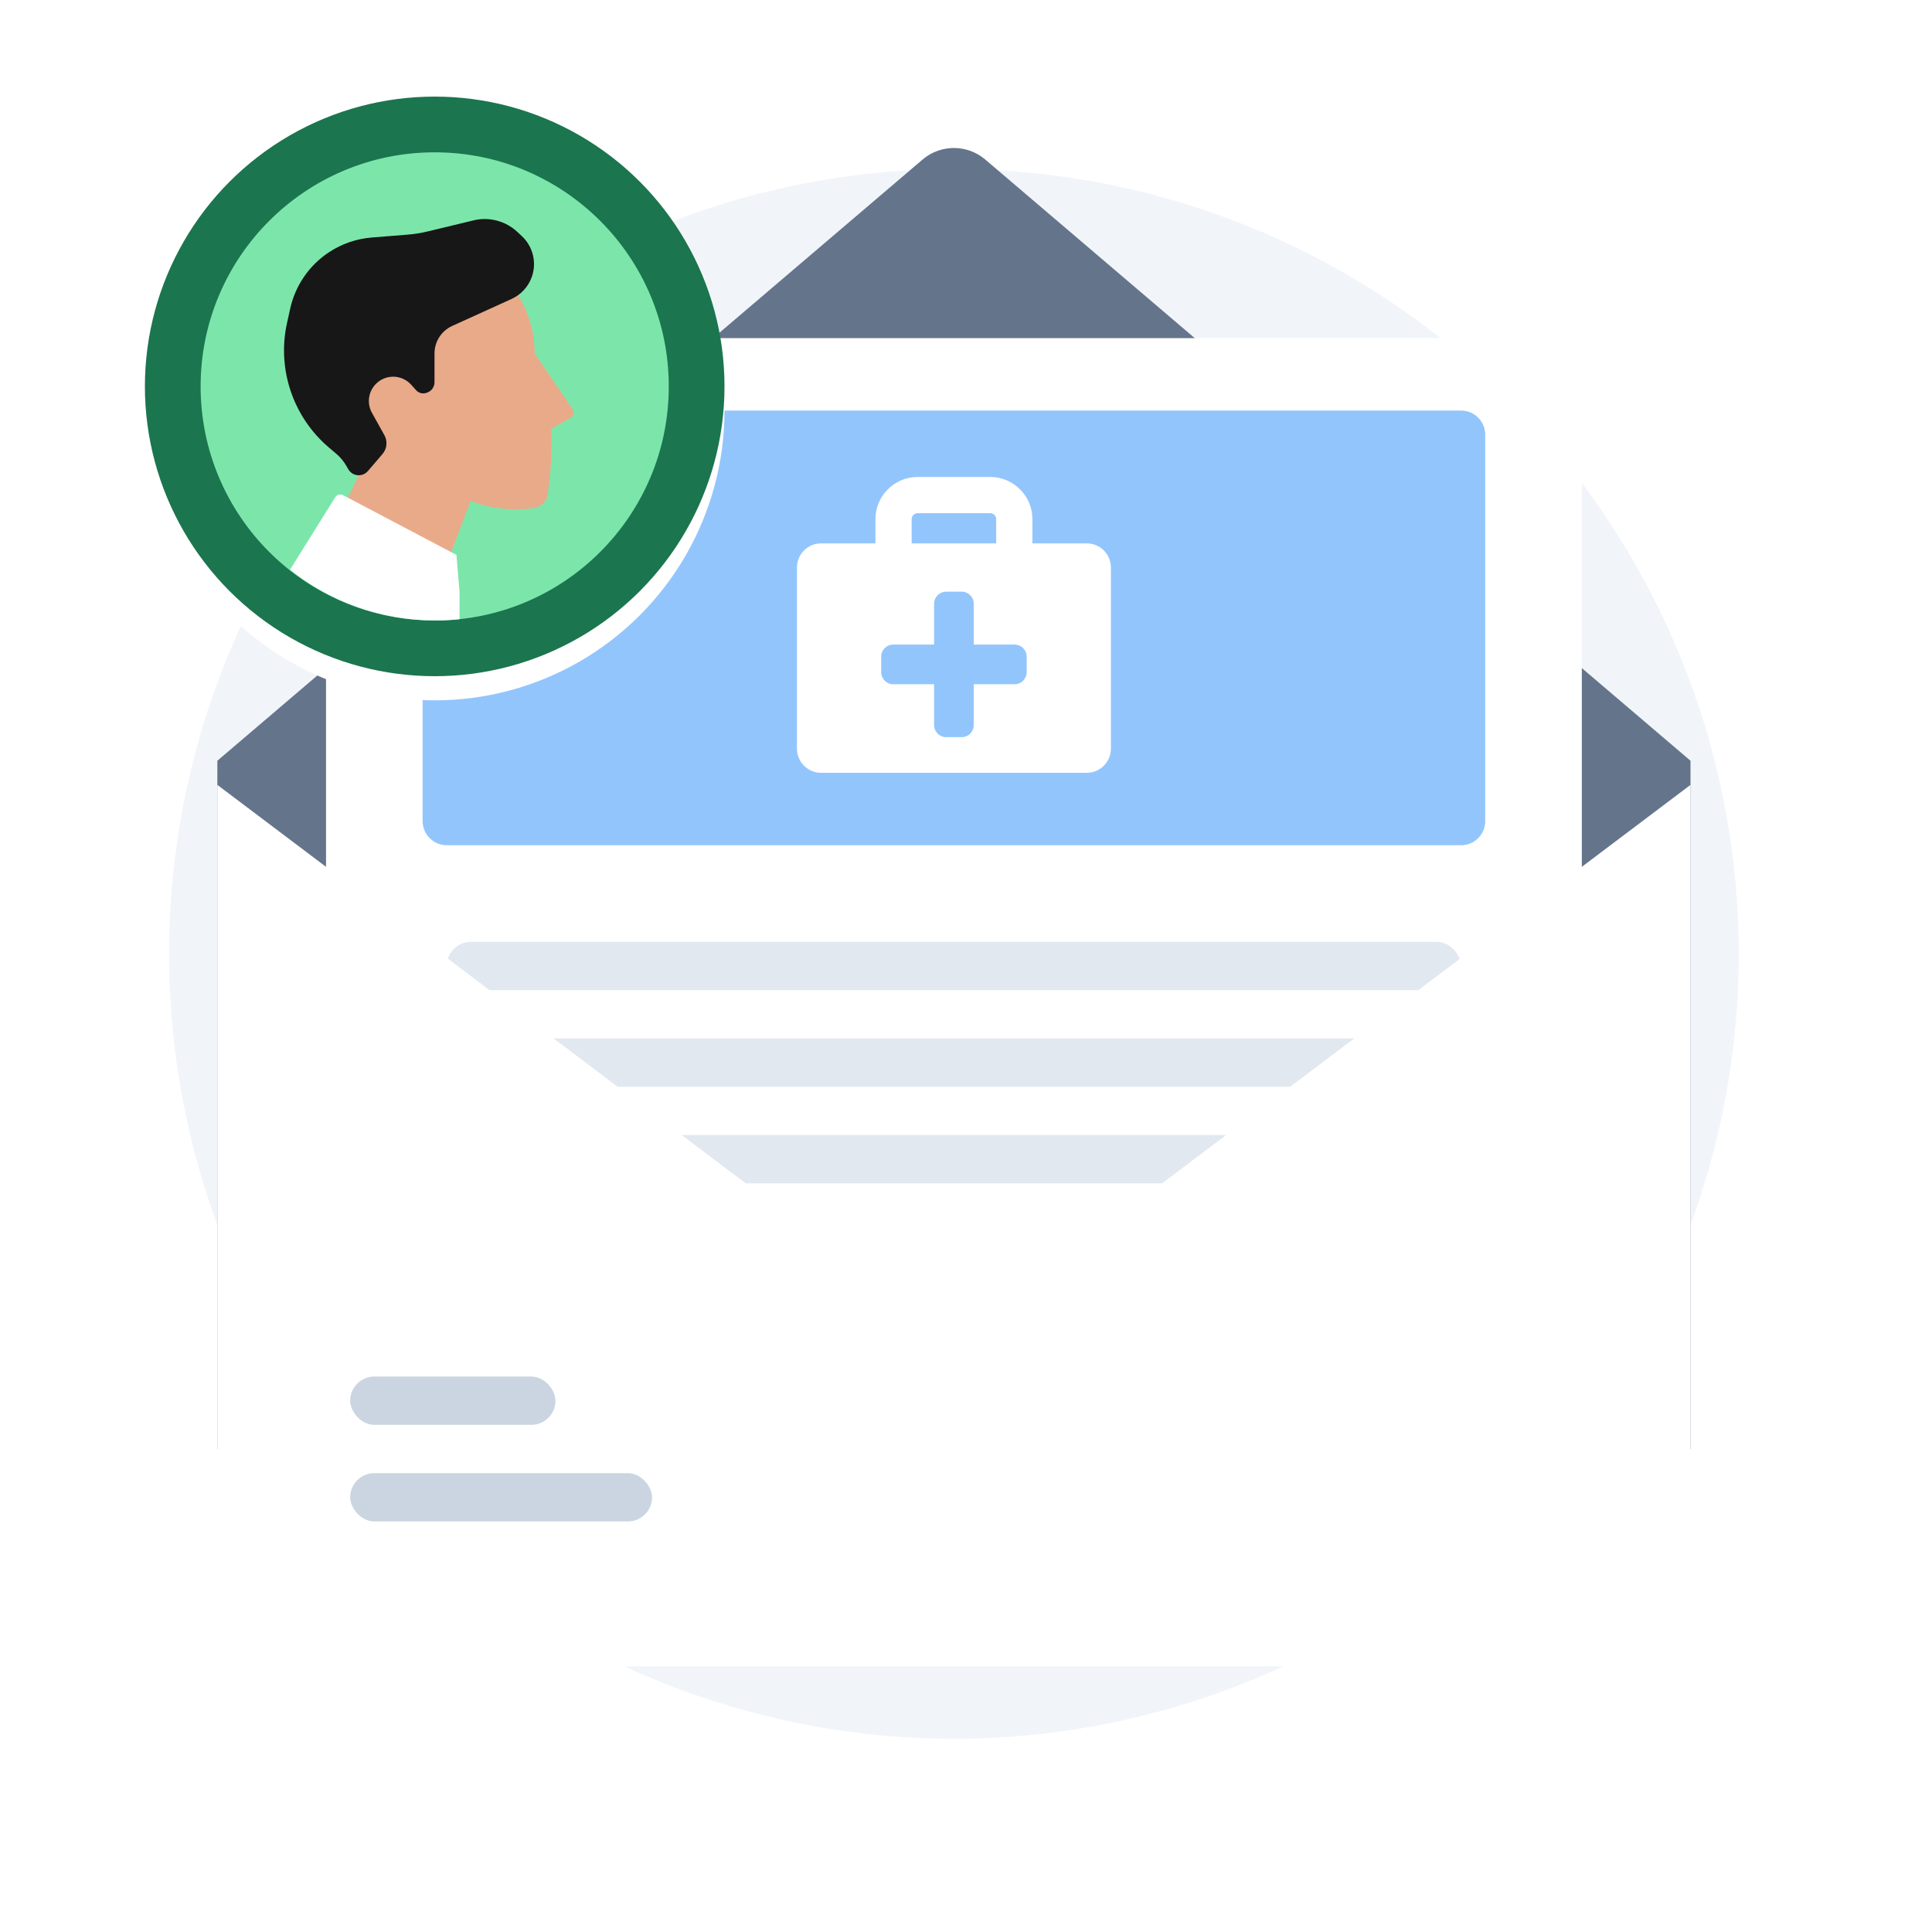 <svg width="160" height="160" viewBox="0 0 160 160" fill="none" xmlns="http://www.w3.org/2000/svg">
<circle cx="79" cy="79" r="65" fill="#F1F5F9"/>
<path d="M18 63L76.405 13.212C77.9 11.938 80.1 11.938 81.595 13.212L140 63V120H18V63Z" fill="#64748B"/>
<g filter="url(#filter0_d_4074_12417)">
<path d="M27 28C27 26.895 27.895 26 29 26H129C130.105 26 131 26.895 131 28V121C131 123.209 129.209 125 127 125H31C28.791 125 27 123.209 27 121V28Z" fill="white"/>
</g>
<rect x="37" y="78" width="84" height="4" rx="2" fill="#E2E8F0"/>
<rect x="37" y="86" width="84" height="4" rx="2" fill="#E2E8F0"/>
<rect x="37" y="94" width="84" height="4" rx="2" fill="#E2E8F0"/>
<g filter="url(#filter1_d_4074_12417)">
<path d="M18 63L76.592 107.184C78.017 108.259 79.983 108.259 81.408 107.184L140 63V132C140 134.209 138.209 136 136 136H22C19.791 136 18 134.209 18 132V63Z" fill="white"/>
</g>
<path d="M35 36C35 34.895 35.895 34 37 34H121C122.105 34 123 34.895 123 36V68C123 69.105 122.105 70 121 70H37C35.895 70 35 69.105 35 68V36Z" fill="#93C5FD"/>
<path fill-rule="evenodd" clip-rule="evenodd" d="M72.5 43C72.5 41.067 74.067 39.5 76 39.5H82C83.933 39.5 85.5 41.067 85.5 43V45H90C91.105 45 92 45.895 92 47V62C92 63.105 91.105 64 90 64H68C66.895 64 66 63.105 66 62V47C66 45.895 66.895 45 68 45H72.5V43ZM82.5 43V45H75.5V43C75.5 42.724 75.724 42.5 76 42.5H82C82.276 42.5 82.5 42.724 82.5 43ZM79.643 49C80.195 49 80.643 49.448 80.643 50V53.381H84.024C84.576 53.381 85.024 53.829 85.024 54.381V55.667C85.024 56.219 84.576 56.667 84.024 56.667H80.643V60.048C80.643 60.6 80.195 61.048 79.643 61.048H78.357C77.805 61.048 77.357 60.6 77.357 60.048V56.667H73.976C73.424 56.667 72.976 56.219 72.976 55.667V54.381C72.976 53.829 73.424 53.381 73.976 53.381H77.357V50C77.357 49.448 77.805 49 78.357 49H79.643Z" fill="white"/>
<rect x="29" y="114" width="17" height="4" rx="2" fill="#CBD5E1"/>
<rect x="29" y="122" width="25" height="4" rx="2" fill="#CBD5E1"/>
<g filter="url(#filter2_d_4074_12417)">
<circle cx="36" cy="32" r="24" fill="white"/>
</g>
<circle cx="36" cy="32" r="24" fill="#1B754F"/>
<circle cx="36" cy="32" r="19.385" fill="#7CE6AA"/>
<path d="M42.523 23.893L41.054 21.898L30.915 21.438L26.997 27.659L30.224 38.259L27.689 43.559L37.136 46.324L38.98 41.485L39.246 41.582C40.737 42.124 42.335 42.304 43.909 42.107L44.207 42.07C44.795 41.996 45.264 41.541 45.354 40.956C45.559 39.621 45.662 38.272 45.662 36.921V35.494L47.257 34.608C47.514 34.465 47.593 34.132 47.427 33.889L44.28 29.272V29.238C44.28 27.314 43.664 25.441 42.523 23.893Z" fill="#E9AA89"/>
<path d="M31.834 36.041L30.801 34.184C30.332 33.339 30.53 32.281 31.272 31.663C32.102 30.971 33.33 31.059 34.053 31.863L34.462 32.317C34.684 32.564 35.037 32.646 35.346 32.523L35.417 32.495C35.76 32.358 35.984 32.026 35.984 31.657V29.271C35.984 28.289 36.558 27.398 37.451 26.992L42.366 24.758C43.148 24.403 43.751 23.747 44.04 22.939C44.465 21.748 44.142 20.418 43.218 19.555L42.841 19.203C41.869 18.296 40.507 17.938 39.215 18.25L35.454 19.158C34.887 19.295 34.31 19.387 33.728 19.434L30.792 19.669C29.512 19.771 28.28 20.198 27.213 20.91C25.596 21.988 24.458 23.649 24.036 25.546L23.773 26.731C22.922 30.56 24.265 34.546 27.26 37.08L27.832 37.564C28.194 37.871 28.498 38.241 28.729 38.657L28.834 38.844C29.172 39.454 30.015 39.539 30.469 39.01L31.676 37.602C32.049 37.166 32.112 36.543 31.834 36.041Z" fill="#171717"/>
<path fill-rule="evenodd" clip-rule="evenodd" d="M24.016 47.184L27.759 41.188C27.898 40.966 28.185 40.888 28.417 41.01L37.8 45.955L38.058 49.052V51.281C37.398 51.35 36.728 51.385 36.049 51.385C31.5 51.385 27.318 49.813 24.016 47.184Z" fill="white"/>
<defs>
<filter id="filter0_d_4074_12417" x="19" y="20" width="120" height="115" filterUnits="userSpaceOnUse" color-interpolation-filters="sRGB">
<feFlood flood-opacity="0" result="BackgroundImageFix"/>
<feColorMatrix in="SourceAlpha" type="matrix" values="0 0 0 0 0 0 0 0 0 0 0 0 0 0 0 0 0 0 127 0" result="hardAlpha"/>
<feOffset dy="2"/>
<feGaussianBlur stdDeviation="4"/>
<feComposite in2="hardAlpha" operator="out"/>
<feColorMatrix type="matrix" values="0 0 0 0 0 0 0 0 0 0 0 0 0 0 0 0 0 0 0.15 0"/>
<feBlend mode="normal" in2="BackgroundImageFix" result="effect1_dropShadow_4074_12417"/>
<feBlend mode="normal" in="SourceGraphic" in2="effect1_dropShadow_4074_12417" result="shape"/>
</filter>
<filter id="filter1_d_4074_12417" x="10" y="57" width="138" height="89" filterUnits="userSpaceOnUse" color-interpolation-filters="sRGB">
<feFlood flood-opacity="0" result="BackgroundImageFix"/>
<feColorMatrix in="SourceAlpha" type="matrix" values="0 0 0 0 0 0 0 0 0 0 0 0 0 0 0 0 0 0 127 0" result="hardAlpha"/>
<feOffset dy="2"/>
<feGaussianBlur stdDeviation="4"/>
<feComposite in2="hardAlpha" operator="out"/>
<feColorMatrix type="matrix" values="0 0 0 0 0 0 0 0 0 0 0 0 0 0 0 0 0 0 0.15 0"/>
<feBlend mode="normal" in2="BackgroundImageFix" result="effect1_dropShadow_4074_12417"/>
<feBlend mode="normal" in="SourceGraphic" in2="effect1_dropShadow_4074_12417" result="shape"/>
</filter>
<filter id="filter2_d_4074_12417" x="4" y="2" width="64" height="64" filterUnits="userSpaceOnUse" color-interpolation-filters="sRGB">
<feFlood flood-opacity="0" result="BackgroundImageFix"/>
<feColorMatrix in="SourceAlpha" type="matrix" values="0 0 0 0 0 0 0 0 0 0 0 0 0 0 0 0 0 0 127 0" result="hardAlpha"/>
<feOffset dy="2"/>
<feGaussianBlur stdDeviation="4"/>
<feComposite in2="hardAlpha" operator="out"/>
<feColorMatrix type="matrix" values="0 0 0 0 0.059 0 0 0 0 0.09 0 0 0 0 0.165 0 0 0 0.15 0"/>
<feBlend mode="normal" in2="BackgroundImageFix" result="effect1_dropShadow_4074_12417"/>
<feBlend mode="normal" in="SourceGraphic" in2="effect1_dropShadow_4074_12417" result="shape"/>
</filter>
</defs>
</svg>
